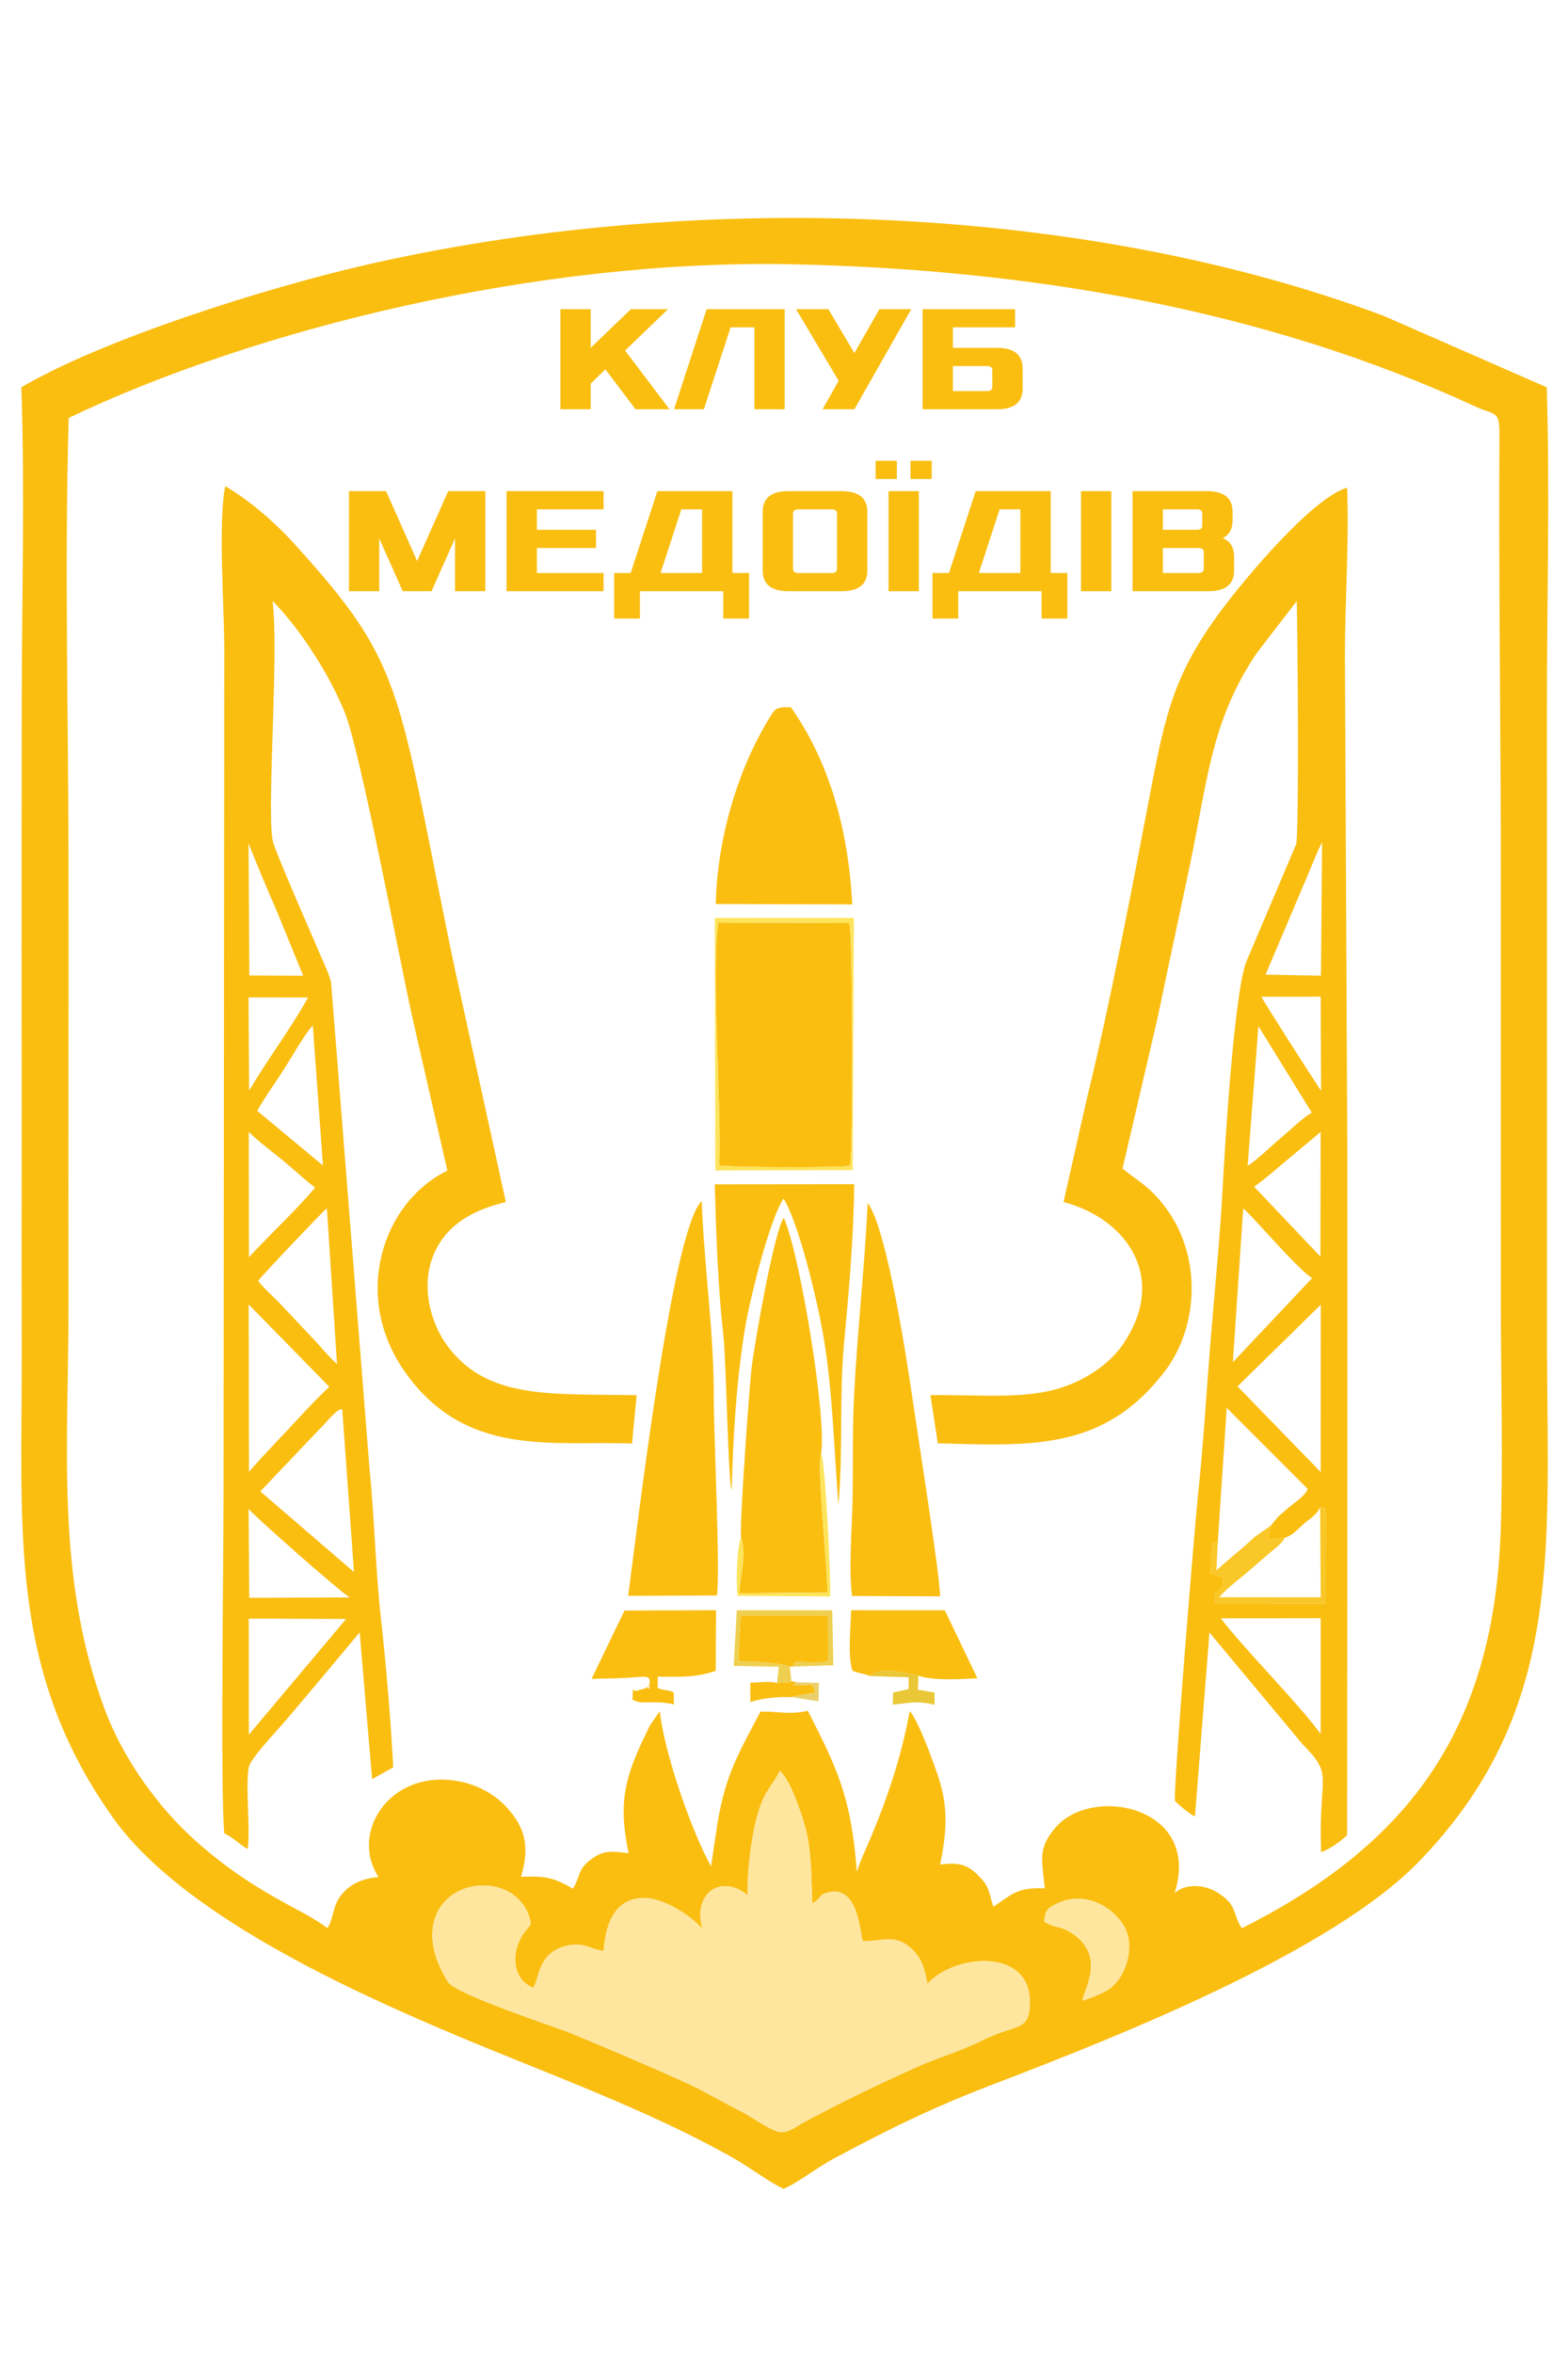 <?xml version="1.0" encoding="UTF-8"?>
<!DOCTYPE svg PUBLIC "-//W3C//DTD SVG 1.1//EN" "http://www.w3.org/Graphics/SVG/1.1/DTD/svg11.dtd">
<!-- Creator: CorelDRAW -->
<svg xmlns="http://www.w3.org/2000/svg" xml:space="preserve" width="142.875mm" height="214.312mm" version="1.1" style="shape-rendering:geometricPrecision; text-rendering:geometricPrecision; image-rendering:optimizeQuality; fill-rule:evenodd; clip-rule:evenodd"
viewBox="0 0 14287.5 21431.24"
 xmlns:xlink="http://www.w3.org/1999/xlink"
 xmlns:xodm="http://www.corel.com/coreldraw/odm/2003">
 <defs>
  <style type="text/css">
   <![CDATA[
    .fil5 {fill:#E9C736}
    .fil6 {fill:#E9D06C}
    .fil4 {fill:#EECF50}
    .fil2 {fill:#F9C727}
    .fil0 {fill:#FABE11}
    .fil3 {fill:#FDE45B}
    .fil1 {fill:#FEE69E}
    .fil7 {fill:#FABE11;fill-rule:nonzero}
   ]]>
  </style>
 </defs>
 <g id="Слой_x0020_1">
  <g id="_2657089966976">
   <path class="fil0" d="M4859.68 18105.73c56.46,-89.8 40.03,-308.25 283.9,-378.73 39.15,-11.32 79.42,-16.58 119.97,-15.09 84.75,3.1 140.18,44.49 235.26,58.34 11.78,-35.88 5.49,-477.03 362.09,-483.2 222.72,-3.86 510.56,227.01 541.21,289.95 -97.31,-338.04 171.83,-511.49 410.04,-315.52 -7.15,-222.78 47.43,-707.88 156.77,-906.39 56.59,-102.75 96.11,-141.57 136.59,-226.2 96.93,81.23 199.26,393.88 232.66,516.08 57.95,212.05 53.82,467.78 63.22,689.71 83.21,-34.91 44.41,-76.03 152.49,-100.1 277.64,-61.83 280.07,395.55 309.73,446.21 168.7,3.74 279.95,-67.33 427.43,55.05 105.02,87.13 135.23,194.09 159.36,334.01 248.11,-278.66 964.75,-337.36 932.82,201.02 -13.87,233.82 -122.81,156.24 -451.34,321.36 -170.04,85.47 -396.22,153.01 -562.39,227.65 -389.87,175.11 -673.3,311.51 -1045.7,510.36 -83.08,44.36 -161.66,122.88 -270.17,72.51 -98.96,-45.95 -173.2,-100.37 -259.23,-149.17l-373.3 -198.29c-141.97,-87.73 -1051.08,-467.51 -1228.78,-540.89 -113.78,-46.98 -1039.2,-348.81 -1111.01,-463.77 -356.82,-571.17 25.37,-938.05 414.3,-868.93 141.29,25.11 272.07,120.12 321.26,260.19 32.41,92.28 21.1,82.71 -25.78,140.55 -139.33,171.87 -136.92,441.13 68.6,523.29zm4656.03 -602.27c4.73,-108.25 38.22,-129.83 120.36,-167.97 233.75,-108.55 484.58,10.03 602.5,202.22 118.08,192.44 13.59,505.77 -165.29,599.18 -61.1,31.91 -147.78,67.07 -208.65,84.51 2.71,-92.16 230.92,-410.81 -113.07,-623.51 -87.3,-53.98 -111.11,-34.37 -203.04,-76.63l-32.81 -17.8zm-8889.79 -13697.12c1691.66,-808.18 4273.8,-1448.64 6598.56,-1399.09 2141.59,45.65 4293.81,405.76 6217.18,1294.73 177.95,82.24 222.3,30.58 221.03,250.21 -7.65,1331.31 12.27,2673.5 12.86,4006.85 0.6,1327.97 -0.8,2655.97 0.15,3983.95 0.48,656.59 21.28,1350.4 -1.66,2002.55 -62.63,1781.17 -810.54,2839.58 -2359.1,3617.45 -91.73,-148.49 -37.69,-203.21 -210.67,-319.02 -115.48,-77.32 -293.2,-96.38 -400.79,-2.92 247.05,-790.2 -749.2,-982.11 -1081.82,-599.83 -168.21,193.33 -127.85,290.89 -101.57,557.66 -270.93,-12.34 -311.85,71.65 -469.33,166.84 -48.39,-155.66 -35.15,-183.77 -142.41,-288.83 -91.82,-89.94 -163.6,-117.47 -341.3,-94.73 56.64,-289.42 76.33,-506.53 -13.03,-784.83 -33.82,-105.33 -181.19,-521.91 -265.03,-612.82 -69.67,391.47 -195.55,770.85 -344.67,1128.42 -42.32,101.47 -104.89,231 -136.94,335.76 -49.31,-691.27 -191.61,-964.73 -446.59,-1466.61 -184.46,40.88 -282.31,0.51 -431.97,8.37 -196.37,376.32 -314.98,562.6 -391.3,1015.06l-58.7 393.59c-178.53,-323.79 -424.93,-1027.25 -466.89,-1413.15l-88.4 127.23c-227.08,454.86 -296.13,683.72 -195.95,1165.62 -158.11,-17.51 -225.46,-30.96 -345.87,59.6 -118.22,88.93 -90.5,142.7 -159.86,263.25 -168.33,-91.98 -232.23,-118.28 -474.33,-107.77 83.05,-278.21 34.97,-449.12 -127.19,-629.03 -120.6,-133.78 -320.71,-247.1 -572.51,-255.7 -541.44,-18.5 -846.01,508.52 -599.35,886.13 -150.65,16.6 -246.78,61.28 -322.61,145.1 -104.17,115.13 -77.44,223.75 -142.97,320.35 -235.33,-180.99 -661.54,-309.68 -1210.92,-803.66 -310.75,-279.42 -642.91,-713.58 -822.4,-1200.44 -447.96,-1215.12 -323.29,-2397.58 -325.39,-3698.87 -2.18,-1342.16 1.61,-2684.38 -0.13,-4026.54 -1.7,-1325.41 -36.53,-2705.95 1.87,-4024.88zm-431.35 -279.14c32.81,952.97 3.62,1960.23 3.63,2919.22 0,972.77 -2.87,1945.97 -0.86,2918.72 2.01,972.89 -1.78,1945.86 0.91,2918.72 4.59,1658.29 -129.86,2921.6 833.23,4274.74 616.96,866.83 2122.68,1557.81 3132.49,1982.85 833.67,350.89 1745.38,675.43 2524.67,1118.06 144.29,81.96 320.1,215.57 450.62,276.68 136.45,-57.77 309.52,-197.06 467.72,-281.12 541.48,-287.72 892.14,-460.64 1485.14,-687.31 1145.97,-438.06 3047.33,-1199.79 3832.07,-2007.34 1314.48,-1352.68 1178.78,-2785.25 1171.98,-4676.56l-0.86 -5837.44c-0.18,-960.84 28.15,-1963.5 -1.56,-2918.72l-1489.15 -652.07c-2786.82,-1041.36 -6348.22,-1135.14 -9281.44,-460.32 -896.58,206.26 -2378.3,671.22 -3128.59,1111.89z"/>
   <path class="fil0" d="M2267.47 15799.5l-1.19 -1056.89 887.43 2.86 -886.24 1054.03zm-2.39 -2057.39c27.75,45.13 840.31,763.91 922.74,807.69l-916.64 2.96 -6.1 -810.65zm853.61 -904.34l106.72 1480.3 -853.48 -734.3 558.62 -587.13c75.94,-77.13 146.8,-171.45 188.14,-158.87zm-850.16 567.15l-2.74 -1523.57 734.93 749.93c-126.72,116.99 -240.35,243.65 -370.87,383.17 -121.04,129.4 -227.1,237.7 -361.32,390.47zm83.49 -1738.9c27.26,-40.34 600.64,-645.24 626.6,-660.5l92.15 1417.92c-82.07,-74.19 -121.74,-125.76 -182.21,-192.79l-351.28 -372.73c-64.68,-65.04 -131.98,-123.08 -185.26,-191.9zm-83.86 -214.84l-1.38 -1142.15c65.95,69.3 208.65,177.3 294.63,247.13 110.43,89.7 208.06,184 310.12,260.76 -178.56,211.08 -415.43,430.08 -603.37,634.26zm75.85 -1333.19c73.21,-133.64 171.09,-264.05 253.63,-395.06 64.2,-101.88 185.82,-315.62 252.68,-382.12l92.29 1274.38 -598.6 -497.2zm-74.01 -185.33l-5.83 -847.77 542.83 0.45c-157.43,283.08 -363.65,555.71 -537,847.32zm-5.55 -2251.99c74.1,189.91 168.69,413.6 249.83,598.72l248.33 607.55 -490.63 -2.63 -7.53 -1203.64zm-221.21 9017.48c89.27,41.43 138.13,103.83 214.53,142.3 23.64,-224.54 -22.09,-540.68 8.16,-741.54 11.86,-78.76 262.08,-340.76 325.86,-415.3 232.96,-272.28 452.27,-537.64 685.6,-815.92l113.21 1336.91 192.29 -107.47c-22.16,-430.78 -64.24,-926.51 -112.09,-1359.22 -49.21,-444.94 -58.8,-913.94 -104.43,-1367.77l-349.22 -4418.44c-18.66,-85.95 -64.9,-174.06 -101.14,-260.48 -68.57,-163.55 -413.37,-940.4 -431.76,-1038.15 -54.72,-290.89 59.12,-1720.81 -1.15,-2180.33 244.77,249.5 501.65,639.06 655.85,1008.75 138.4,331.81 502.68,2264.76 619.33,2789.65l318.02 1391.12c-591.59,288.14 -873.68,1141.84 -386.76,1832.93 557.07,790.68 1357.01,622.42 2069.08,653.17l42.78 -440.77c-765.63,-15.53 -1357.87,47.38 -1725.16,-450.04 -153.38,-207.72 -251.88,-554.11 -115.27,-852.36 115.15,-251.38 339.96,-381.28 648.09,-457.18l-407.07 -1859.99c-142.46,-639 -255,-1259.05 -387.98,-1892.24 -237.37,-1130.27 -402.58,-1439.26 -1138.86,-2250.28 -158.3,-174.38 -397.7,-386.8 -622.68,-517.63 -66.48,311.37 -8.95,1116.09 -8.72,1485.94l-6.88 7690.93c0.28,595.94 -29.28,2680.34 6.37,3093.41z"/>
   <path class="fil0" d="M11124.02 14740.01l910 -1.25 -0.39 1054.21c-194.41,-269.84 -717.19,-796.19 -909.61,-1052.96zm454.14 -843.76l-10.73 48.53c-7.89,41.69 -6.11,29.55 -13.99,79.46l155.68 -20.27c61.15,-13.3 112.3,-73.03 163.78,-118.06 68.21,-59.65 127.04,-89.57 156.03,-158.68 70.62,29.68 29.6,-25.55 53.8,88.88l-0.93 321.24c-0.01,156.17 -1.93,312.61 0,468.59l-919.41 1.2c-156.03,-20.71 -66.06,8.29 -95.35,-49.69 -19.74,-52.6 62.49,-61.06 78.6,-123.68 1.55,-6.02 1.05,-13.1 1.83,-18.97l-3.07 -42.99c-2.35,-1.03 -5.43,-6.91 -6.08,-4.71 -0.73,2.43 -6,-4.2 -7.1,-4.78l-99.41 -33.34c0.88,-25.2 9.64,-330.22 26.95,-277.56 2.38,7.24 16.36,-3.37 18.94,-2.29 3.31,1.39 9.43,14.93 17.2,17.43l82.99 -1243.16 738.55 738.73c-34.03,71.97 -117.46,120.54 -175.68,170.13 -33.36,28.42 -49.68,43.23 -91.61,78.98l-70.99 85.01zm-301.89 -1268.78l758.35 -744.02 -0.53 1524.15 -757.82 -780.13zm-42.43 -220.58l94.37 -1400.4c58.78,39.36 481.55,540 627.34,635.18l-721.71 765.22zm193.55 -1598.11c103.62,-72.95 203.76,-162.98 311.22,-252.39l295.02 -246.71 -2.03 1135.38 -604.21 -636.28zm39.27 -1461.83l486.41 787.74c-78.02,40.47 -212.88,173.51 -301.77,247.14 -62.89,52.09 -230.15,212.64 -282.66,234.61l98.02 -1269.49zm571 589.13c-65.75,-97.61 -535.8,-830.7 -543.17,-857.29l539.69 -1.13 3.48 858.42zm-119.09 -1971.1c29.69,-71.02 97.91,-241.94 128.17,-291.74l-10.29 1212.96 -504.74 -9.23 386.86 -911.99zm-2227.79 2982.71c600.15,160.75 953.53,712.86 532.11,1309.71 -127.44,180.49 -379,351.37 -670.01,413.25 -324.55,69.02 -722.27,29.92 -1074.81,36.63l67.29 438.53c854.07,22.74 1511.33,68.26 2064.85,-650.74 316.22,-410.75 351.34,-1077.89 -18.23,-1533.75 -140.11,-172.83 -239.68,-213.85 -363.66,-317.91l318.35 -1366.58c96.2,-464.62 198.5,-934.47 297.5,-1406.95 157.4,-751.21 191.74,-1311.67 609.76,-1924.85l361.92 -470.21c6.68,156.62 23.92,2107.46 -5.6,2215.14l-450.55 1061.3c-114.46,266.38 -201.64,1739.68 -218.63,2062.34 -24.34,462.12 -73.04,940.58 -110.86,1405.2 -36.83,452.38 -65.25,943.5 -113.65,1392.1 -27.75,257.19 -232.5,2751.03 -209.41,2793.77 49.52,48.81 121.28,108.07 181.22,140.26l132.02 -1676.2 847.8 1017.33c294.53,298.62 142.81,255.43 169.52,982.18 74.47,-20.38 184.54,-103.52 237.06,-153.04l2.35 -3067.85c0.07,-1029.68 1.44,-2059.5 -0.12,-3089.16l-22.3 -4580.47c-0.04,-511.17 39.93,-1028.49 19.87,-1535.83 -319.67,93.53 -938.25,836.75 -1145.8,1116.12 -418.67,563.57 -505.54,917.26 -643,1638.51 -166.12,871.64 -371.84,1953.52 -581.46,2805.35l-213.53 945.82z"/>
   <path class="fil1" d="M4859.68 18105.73c-205.52,-82.16 -207.93,-351.42 -68.6,-523.29 46.88,-57.84 58.19,-48.27 25.78,-140.55 -49.19,-140.07 -179.97,-235.08 -321.26,-260.19 -388.93,-69.12 -771.12,297.76 -414.3,868.93 71.81,114.96 997.23,416.79 1111.01,463.77 177.7,73.38 1086.81,453.16 1228.78,540.89l373.3 198.29c86.03,48.8 160.27,103.22 259.23,149.17 108.51,50.37 187.09,-28.15 270.17,-72.51 372.4,-198.85 655.83,-335.25 1045.7,-510.36 166.17,-74.64 392.35,-142.18 562.39,-227.65 328.53,-165.12 437.47,-87.54 451.34,-321.36 31.93,-538.38 -684.71,-479.68 -932.82,-201.02 -24.13,-139.92 -54.34,-246.88 -159.36,-334.01 -147.48,-122.38 -258.73,-51.31 -427.43,-55.05 -29.66,-50.66 -32.09,-508.04 -309.73,-446.21 -108.08,24.07 -69.28,65.19 -152.49,100.1 -9.4,-221.93 -5.27,-477.66 -63.22,-689.71 -33.4,-122.2 -135.73,-434.85 -232.66,-516.08 -40.48,84.63 -80,123.45 -136.59,226.2 -109.34,198.51 -163.92,683.61 -156.77,906.39 -238.21,-195.97 -507.35,-22.52 -410.04,315.52 -30.65,-62.94 -318.49,-293.81 -541.21,-289.95 -356.6,6.17 -350.31,447.32 -362.09,483.2 -95.08,-13.85 -150.51,-55.24 -235.26,-58.34 -40.55,-1.49 -80.82,3.77 -119.97,15.09 -243.87,70.48 -227.44,288.93 -283.9,378.73z"/>
   <path class="fil0" d="M6546 8402.53c-68.45,399.79 30.65,1680.6 7.65,2211.63 75.9,20.11 1099.9,21.48 1191.95,4.38 28.43,-167.69 25.14,-2131.21 -6.91,-2212.21l-1192.69 -3.8z"/>
   <path class="fil0" d="M6752.58 13999.7c53.46,168.6 -7.95,338 -15.64,511.57l801.32 -7.85c4.43,-222.25 -99.46,-1143.99 -55.65,-1267.38 48.8,-327.04 -180.4,-1721.63 -322.68,-2098.89 -23,-60.99 -3.43,-19.02 -20.67,-41.8 -84.92,124.76 -263.94,1133.36 -291.55,1368.88 -20.26,172.85 -111.13,1440.16 -95.13,1535.47z"/>
   <path class="fil0" d="M6393.85 10939.66c-273.21,254.62 -594.57,3044.43 -670.21,3595.33l808.75 -3.29c32.24,-219.42 -29.58,-1477.03 -28.71,-1821.75 1.47,-578.75 -87.92,-1177.4 -109.83,-1770.29z"/>
   <path class="fil0" d="M7906.13 10955.68c-27.1,589.31 -93.85,1160.58 -123.85,1754.84 -15.44,305.91 -8.52,624.25 -13.39,932.27 -4.08,257.56 -37.32,649.43 -5.71,893.59l803.04 3.37c-3.03,-205.8 -215.27,-1544.82 -261.02,-1862.75 -35.76,-248.44 -222.22,-1485.3 -399.07,-1721.32z"/>
   <path class="fil0" d="M6521.95 8234.02l1243.8 3.21c-38.87,-744.05 -236.61,-1334.94 -558.25,-1794.8 -140.69,-4.67 -144.26,10.32 -202.33,105.86 -292.52,481.27 -471.27,1110.28 -483.22,1685.73z"/>
   <path class="fil0" d="M6667.45 13573.31c11.8,-490.02 42.52,-986.19 117.59,-1454.1 48.59,-302.93 228.93,-1010.53 354.22,-1202.79 142.95,231.34 311.71,943.39 367.07,1273.54 81.77,487.66 93.71,1021.9 133.14,1515.65 44.24,-472.14 6.26,-983.04 51.12,-1468.41 44.13,-477.6 88.59,-968.23 92.5,-1451.69l-1270.11 1.38c12.88,464.45 27.91,924.79 78.71,1378.6 26.56,237.28 41.54,1319.86 75.76,1407.82z"/>
   <path class="fil0" d="M5993.35 15271.16c192.07,2.12 356.46,8.75 528.63,-53.75l2.36 -551.27 -833.79 2.76 -300.44 622.69c99.87,-4.28 199.98,-3.65 300.54,-8.85 205,-10.6 244.59,-36.28 224.82,68.97 -41.78,73 66.78,-20.78 -41.2,26.57 -28.79,12.63 -42.03,10.16 -54.7,16.27 -65.72,31.74 -47.16,-70.34 -56.81,84.99 84.33,54.62 185.17,0.26 377.81,43.95l-1.2 -107.87c-46.37,-27.87 -102.05,-16.68 -147.24,-42.61l1.22 -101.85z"/>
   <path class="fil0" d="M7927.63 15265.85c5.44,-6.41 15.21,-21.11 20.33,-14.96 4.9,5.9 13.47,-10.57 20.34,-13.09 121.45,-44.71 299.11,4.27 400.42,24.81 136.78,46.72 376.86,31.43 537.25,23.72l-296.7 -619.54 -854.44 -0.43c-2.22,166.68 -32.87,411.02 12.4,549.78 55.89,25.96 119.41,28.32 160.4,49.71z"/>
   <path class="fil1" d="M9548.52 17521.26c91.93,42.26 115.74,22.65 203.04,76.63 343.99,212.7 115.78,531.35 113.07,623.51 60.87,-17.44 147.55,-52.6 208.65,-84.51 178.88,-93.41 283.37,-406.74 165.29,-599.18 -117.92,-192.19 -368.75,-310.77 -602.5,-202.22 -82.14,38.14 -115.63,59.72 -120.36,167.97l32.81 17.8z"/>
   <path class="fil0" d="M7196.63 15178.54l35.69 0.16c-28.93,-92.13 191.24,3.68 311.83,-55.84l-1.11 -410.38 -796.12 0.01 -18.67 416.74c130.92,5.81 345.69,9.94 468.38,49.31z"/>
   <path class="fil2" d="M11709.12 14003.97l-155.68 20.27c7.88,-49.91 6.1,-37.77 13.99,-79.46l10.73 -48.53 -146.71 102.79c-40.03,36.14 -67.8,64.06 -110.66,100.09 -73.81,62.02 -168.92,141.48 -237.25,204.88l11.36 -237.45c-7.77,-2.5 -13.89,-16.04 -17.2,-17.43 -2.58,-1.08 -16.56,9.53 -18.94,2.29 -17.31,-52.66 -26.07,252.36 -26.95,277.56l99.41 33.34c1.1,0.58 6.37,7.21 7.1,4.78 0.65,-2.2 3.73,3.68 6.08,4.71l3.07 42.99c-0.78,5.87 -0.28,12.95 -1.83,18.97 -16.11,62.62 -98.34,71.08 -78.6,123.68 29.29,57.98 -60.68,28.98 95.35,49.69l919.41 -1.2c-1.93,-155.98 -0.01,-312.42 0,-468.59l0.93 -321.24c-24.2,-114.43 16.82,-59.2 -53.8,-88.88l5.4 821.44 -926.29 -0.78c89.33,-98.81 204.56,-180.3 305.6,-269.56 58.34,-51.53 97.68,-83.28 149.07,-128.47 62.78,-55.21 106.01,-78.11 146.41,-145.89z"/>
   <path class="fil3" d="M7738.69 8406.33c32.05,81 35.34,2044.52 6.91,2212.21 -92.05,17.1 -1116.05,15.73 -1191.95,-4.38 23,-531.03 -76.1,-1811.84 -7.65,-2211.63l1192.69 3.8zm-1220.31 2254.57l1251.64 -3.96 10.47 -2296.42 -1267.09 0.48 4.98 2299.9z"/>
   <path class="fil4" d="M7080.07 15329.46c7.84,-1.33 75.88,-1.87 79.42,-2.41 52.2,-7.85 30.75,-3.94 51.33,-14.94l-14.19 -133.57c-122.69,-39.37 -337.46,-43.5 -468.38,-49.31l18.67 -416.74 796.12 -0.01 1.11 410.38c-120.59,59.52 -340.76,-36.29 -311.83,55.84l360.81 -11.44 -9.5 -500.43 -870.04 -0.19 -27.83 506.27 411.02 7.72 -16.71 148.83z"/>
   <path class="fil3" d="M6752.58 13999.7c-39.93,97.73 -46.12,410.36 -32.64,535.24l843.79 5.67c10.09,-159.49 -43.67,-1218.92 -81.12,-1304.57 -43.81,123.39 60.08,1045.13 55.65,1267.38l-801.32 7.85c7.69,-173.57 69.1,-342.97 15.64,-511.57z"/>
   <path class="fil0" d="M7080.07 15329.46c-58.45,-20.31 -165.06,-4.27 -243.06,-2.7l0.31 175.23c106.28,-33.98 242.64,-49.99 378.68,-43.74 5.34,-2.29 12.78,-12.25 15.89,-7.15l197.45 -35.48c-28.36,-124.99 -58.95,-41.72 -206.87,-73.27l39.2 -19.38 -50.85 -10.86c-20.58,11 0.87,7.09 -51.33,14.94 -3.54,0.54 -71.58,1.08 -79.42,2.41z"/>
   <path class="fil5" d="M8368.72 15262.61c-101.31,-20.54 -278.97,-69.52 -400.42,-24.81 -6.87,2.52 -15.44,18.99 -20.34,13.09 -5.12,-6.15 -14.89,8.55 -20.33,14.96l351.92 11.04 -0.67 107.77 -140.55 30.86 -3.5 110.37c158.87,-14.97 215.72,-37.85 381.12,0.86l-1.07 -111.13 -151.91 -25.33 5.75 -127.68z"/>
   <path class="fil6" d="M7216 15458.25l242.4 37.9 3.59 -168.77 -200.32 -4.41 -39.2 19.38c147.92,31.55 178.51,-51.72 206.87,73.27l-197.45 35.48c-3.11,-5.1 -10.55,4.86 -15.89,7.15z"/>
   <polygon class="fil7" points="5106.08,3727.54 5382.3,3727.54 5382.3,3494.14 5516.26,3364.32 5791.09,3727.54 6100.45,3727.54 5695.8,3193.07 6086.64,2816.04 5748.28,2816.04 5382.3,3168.21 5382.3,2816.04 5106.08,2816.04 "/>
   <polygon id="_1" class="fil7" points="6141.88,3727.54 6413.95,3727.54 6657.02,2981.77 6873.84,2981.77 6873.84,3727.54 7150.05,3727.54 7150.05,2816.04 6438.81,2816.04 "/>
   <polygon id="_2" class="fil7" points="7253.64,2816.04 7641.71,3467.9 7495.32,3727.54 7785.34,3727.54 8303.24,2816.04 8013.22,2816.04 7785.34,3215.17 7547.8,2816.04 "/>
   <path id="_3" class="fil7" d="M8406.82 3727.54l676.72 0c156.06,0 234.78,-62.15 234.78,-187.82l0 -183.69c0,-125.67 -78.72,-187.82 -234.78,-187.82l-400.5 0 0 -186.44 566.23 0 0 -165.73 -842.45 0 0 911.5zm276.22 -165.73l0 -227.87 310.73 0c31.77,0 48.34,12.43 48.34,38.67l0 150.53c0,26.24 -16.57,38.67 -48.34,38.67l-310.73 0z"/>
   <polygon id="_4" class="fil7" points="3179.5,5384.82 3455.72,5384.82 3455.72,4904.21 3669.78,5384.82 3932.18,5384.82 4146.25,4904.21 4146.25,5384.82 4422.46,5384.82 4422.46,4473.32 4084.1,4473.32 3800.98,5109.99 3517.86,4473.32 3179.5,4473.32 "/>
   <polygon id="_5" class="fil7" points="4615.8,5384.82 5499.68,5384.82 5499.68,5219.09 4892.02,5219.09 4892.02,4991.22 5430.63,4991.22 5430.63,4825.49 4892.02,4825.49 4892.02,4639.05 5499.68,4639.05 5499.68,4473.32 4615.8,4473.32 "/>
   <path id="_6" class="fil7" d="M5596.36 5219.09l0 414.32 234.78 0 0 -248.59 759.58 0 0 248.59 234.78 0 0 -414.32 -151.91 0 0 -745.77 -683.63 0 -243.06 745.77 -150.54 0zm422.61 0l189.2 -580.04 189.21 0 0 580.04 -378.41 0z"/>
   <path id="_7" class="fil7" d="M6949.8 5197c0,125.67 78.72,187.82 234.78,187.82l483.38 0c156.06,0 234.78,-62.15 234.78,-187.82l0 -535.86c0,-125.67 -78.72,-187.82 -234.78,-187.82l-483.38 0c-156.06,0 -234.78,62.15 -234.78,187.82l0 535.86zm276.22 -16.58l0 -502.7c0,-26.24 16.57,-38.67 48.33,-38.67l303.84 0c31.76,0 48.33,12.43 48.33,38.67l0 502.7c0,26.24 -16.57,38.67 -48.33,38.67l-303.84 0c-31.76,0 -48.33,-12.43 -48.33,-38.67z"/>
   <path id="_8" class="fil7" d="M7978.69 4362.84l193.35 0 0 -165.73 -193.35 0 0 165.73zm117.39 1021.98l276.22 0 0 -911.5 -276.22 0 0 911.5zm200.26 -1021.98l193.35 0 0 -165.73 -193.35 0 0 165.73z"/>
   <path id="_9" class="fil7" d="M8496.59 5219.09l0 414.32 234.78 0 0 -248.59 759.58 0 0 248.59 234.78 0 0 -414.32 -151.91 0 0 -745.77 -683.63 0 -243.06 745.77 -150.54 0zm422.61 0l189.2 -580.04 189.21 0 0 580.04 -378.41 0z"/>
   <polygon id="_10" class="fil7" points="9850.03,5384.82 10126.25,5384.82 10126.25,4473.32 9850.03,4473.32 "/>
   <path id="_11" class="fil7" d="M10319.59 5384.82l690.53 0c156.06,0 234.78,-62.15 234.78,-187.82l0 -128.44c0,-82.87 -34.52,-139.49 -103.58,-167.11 59.39,-29 89.77,-82.86 89.77,-160.2l0 -80.11c0,-125.67 -78.72,-187.82 -234.78,-187.82l-676.72 0 0 911.5zm276.22 -165.73l0 -227.87 324.55 0c31.76,0 48.33,12.43 48.33,38.67l0 150.53c0,26.24 -16.57,38.67 -48.33,38.67l-324.55 0zm0 -393.6l0 -186.44 310.73 0c31.77,0 48.34,12.43 48.34,38.67l0 109.1c0,26.24 -16.57,38.67 -48.34,38.67l-310.73 0z"/>
  </g>
 </g>
</svg>

